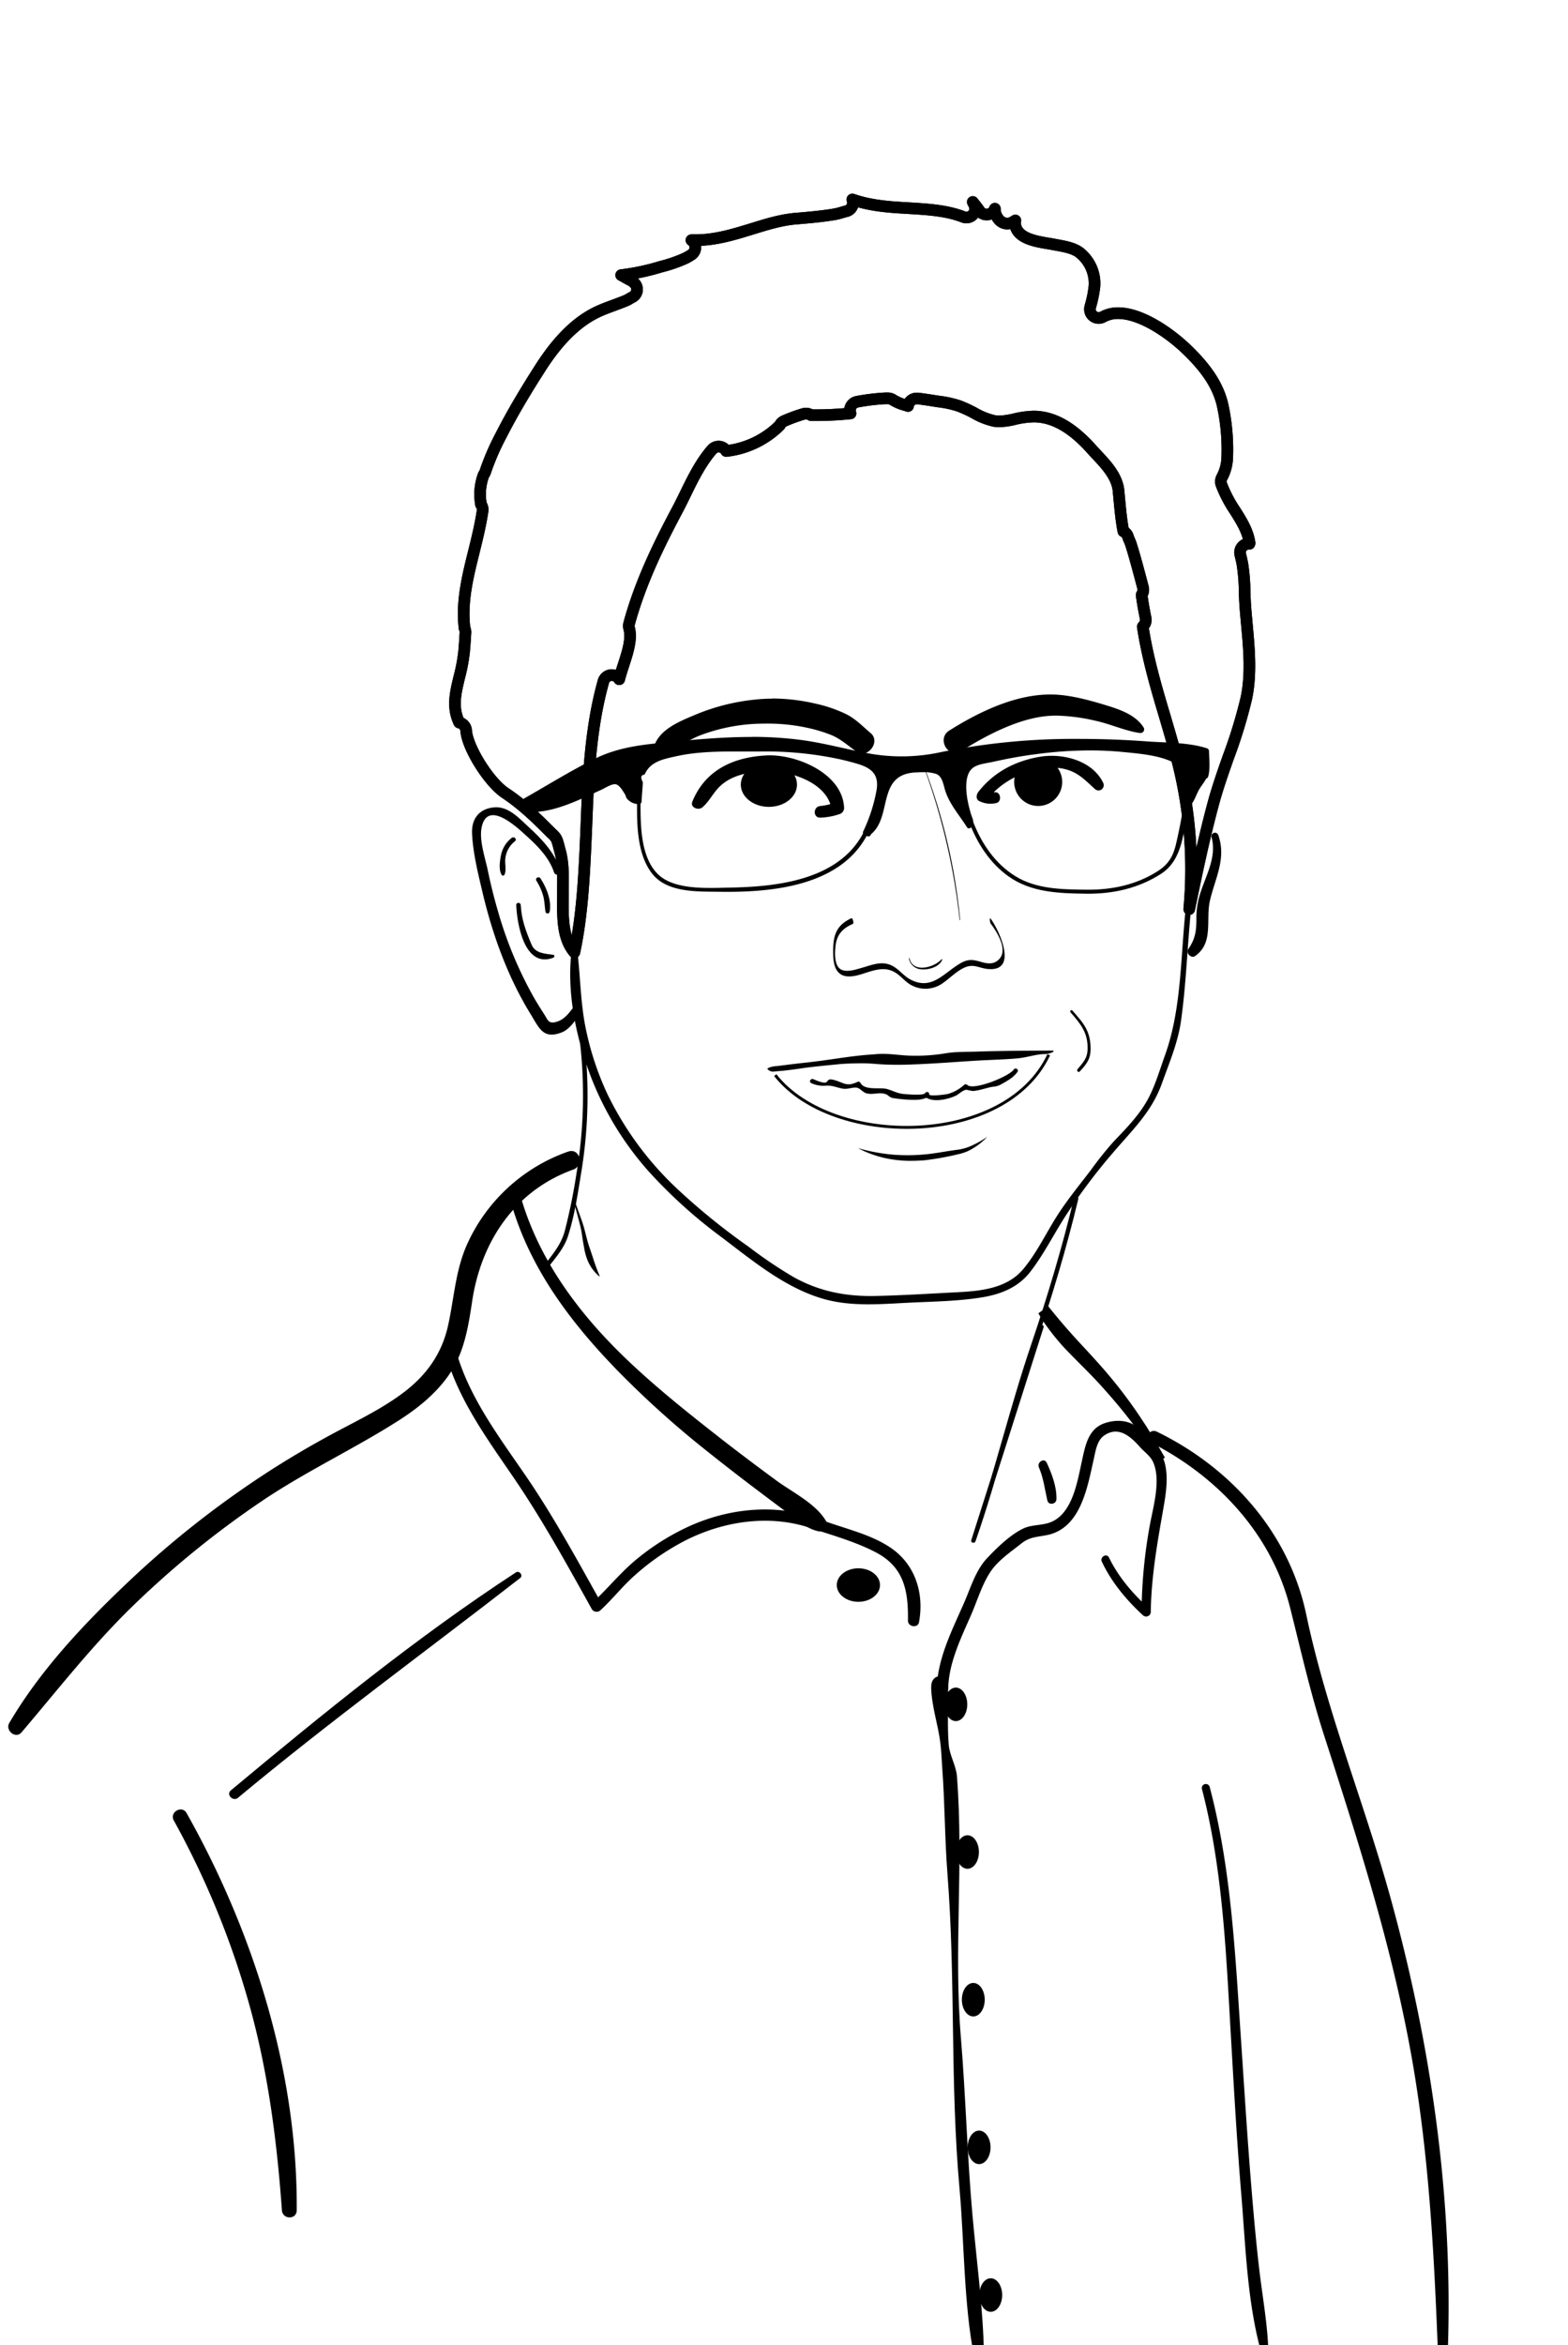 <svg xmlns="http://www.w3.org/2000/svg" viewBox="0 0 539 806"><defs><style>.cls-1,.cls-2{fill:none;stroke:#000;}.cls-1{stroke-linecap:round;stroke-linejoin:round;stroke-width:4px;}.cls-2{stroke-miterlimit:10;}</style></defs><title>Artboard 1</title><g id="ears"><path d="M192.63,299.19c-1.86-6.07-6.25-10.68-10.82-14.89-3.31-3-7-7.28-11.95-6.83-5.22.47-7.82,4-7.59,9,.32,6.8,2.09,13.85,3.65,20.44,3.44,14.51,8.63,28.87,16.47,41.61,3,4.9,4.34,8.78,10.76,6.27,2.8-1.1,5.71-5.13,6.56-8,.34-1.14-1.3-2.23-2.1-1.22-1.9,2.38-3.49,4.9-6.55,5.67-2.56.64-2.71-.67-4-2.68s-2.59-4.07-3.78-6.17a136.56,136.56,0,0,1-12-28.87q-2.09-7.1-3.59-14.35c-.9-4.33-3.06-10.48-2.11-14.89,2-9.38,11.84-.21,14.87,2.52,4.05,3.65,8.24,7.69,10,13,.47,1.42,2.7.83,2.26-.62Z"/><path d="M175.93,287.93a10,10,0,0,0-3.72,6c-.39,1.95-.84,5,.24,6.75a.57.57,0,0,0,1-.13c.67-1.59.05-3.73.25-5.46a8.78,8.78,0,0,1,3.34-6c.8-.66-.34-1.77-1.13-1.13Z"/><path d="M184.38,302.68a19,19,0,0,1,2.39,5.4c.45,1.76.45,3.55.76,5.33a.73.73,0,0,0,1.4,0c.76-3.9-1.05-8.33-3.16-11.54-.56-.86-1.94-.07-1.38.81Z"/><path d="M177.46,311c.23,6.3,2.75,21.91,12.72,18.15.43-.16.58-.95,0-1-3-.43-6.19-.51-7.45-3.5-1.94-4.59-3.46-8.56-3.72-13.61-.05-1-1.59-1-1.55,0Z"/><path d="M416.46,287.66c2,7.35-2.43,13.87-4.27,20.72a27.36,27.36,0,0,0-.93,7.15c0,4.29-.29,7-2.77,10.63-1,1.4,1,3.39,2.38,2.38,6.45-4.61,3.5-12.51,5.07-19.13,1.83-7.74,5.66-14.34,2.85-22.4a1.21,1.21,0,0,0-2.33.64Z"/></g><g id="Jawline"><path d="M407.57,312.5c-1.79,16.61-1.39,34.27-7.1,50.15-1.83,5.09-3.41,10.61-6,15.34-3,5.39-7.33,9.8-11.55,14.22a118.63,118.63,0,0,0-8,10c-4.18,5.45-8.51,10.71-12.13,16.56s-6.74,12.3-11.19,17.54C346,442.87,337,443.7,329,444.11c-9.3.48-18.63,1.07-27.93,1.28-10.11.23-19.28-1.51-28.17-6.43a154.73,154.73,0,0,1-15.59-10.51,227.58,227.58,0,0,1-24.86-20.2,110.79,110.79,0,0,1-23.58-32.1,100.83,100.83,0,0,1-7.45-22.35c-1.91-9.06-1.88-18.16-3-27.3-.11-.94-1.69-1.4-1.85-.25-2,14.54,1.56,31,6.84,44.56A106.81,106.81,0,0,0,223,402.6a170.07,170.07,0,0,0,25.18,22.7c10.48,7.95,21.39,17,34.12,20.87,9.49,2.91,19.45,2.09,29.22,1.58,8.63-.45,17.46-.49,26-1.88,6.55-1.06,12.49-3.43,16.64-8.78,4.38-5.65,7.67-12.13,11.46-18.17a200.92,200.92,0,0,1,17.18-23c6.47-7.59,13.08-13.78,16.56-23.46,2.54-7.09,5.57-14.17,6.62-21.67,1.77-12.65,2.17-25.57,3.43-38.28.12-1.19-1.72-1.17-1.85,0Z"/></g><g id="Hair"><path id="Hair_Color" data-name="Hair Color" class="cls-1" d="M197.44,327.28c-4.11-4.85-4-12-3.93-18.92,0,0,0-2.95,0-3.53.06-4.07.12-8.28-1-12.39-.18-.65-.32-1.18-.43-1.62-.61-2.32-.81-2.91-2.23-4.22-.19-.18-.44-.4-.75-.72-4.32-4.32-9.21-9.21-15.46-13.37-5.61-3.74-13-15.57-13.4-21.45a3,3,0,0,0-2.39-2.74c-2.47-5.25-1.31-10,0-15.49a60.35,60.35,0,0,0,1.66-8.66c.21-2.21.35-4.36.49-6.75a3,3,0,0,0-.34-1.57.54.54,0,0,1,0-.19c-1-8.73,1-17.1,3.23-26,1.13-4.57,2.29-9.3,3-14.07a3,3,0,0,0-.57-2.24l-.07-.62a19,19,0,0,1,1-9.54.5.5,0,0,1,.08-.13,3,3,0,0,0,.48-.92,84.05,84.05,0,0,1,5.45-12.58c4.17-8.19,9-16.1,13.26-22.76,6.13-9.68,12.48-16,19.43-19.42,1.9-.93,3.88-1.66,6-2.44,1.45-.54,2.95-1.09,4.43-1.72a9.17,9.17,0,0,0,1-.55c.28-.16.6-.36.88-.49a3,3,0,0,0,.84-4.85,5,5,0,0,0-1.32-1c-.6-.29-1.18-.62-1.76-.95s-1-.56-1.49-.82a78.24,78.24,0,0,0,13.55-2.87,49.35,49.35,0,0,0,8.39-2.88,17.93,17.93,0,0,0,2.21-1.27,3,3,0,0,0,0-5l1.33,0c7,0,13.34-2,19.49-3.88,5.15-1.59,10-3.1,15.18-3.53,4.48-.37,8.86-.76,13.17-1.48a21.72,21.72,0,0,0,2.5-.62c.51-.15,1-.3,1.52-.42a3,3,0,0,0,2.13-4l0-.06c6.33,2.23,13,2.64,19.53,3,6.65.41,12.93.8,18.6,3a3,3,0,0,0,3.77-4.14q-.25-.49-.51-1l.66.84c.59.74,1.15,1.45,1.6,2.13a3,3,0,0,0,5.34-.65,5.41,5.41,0,0,0,1,3.24,4,4,0,0,0,3.2,1.89,4.53,4.53,0,0,0,2.46-.86l.38-.23a.29.29,0,0,1,0,.06,4.71,4.71,0,0,0,.84,3.6c1.9,2.67,6.28,3.57,10.61,4.27l1,.17,1.68.31c2.93.54,6,1.09,8,2.67a13.55,13.55,0,0,1,5.08,11.34A39.34,39.34,0,0,1,374.9,105l-.14.55a3,3,0,0,0,4.37,3.36,10.6,10.6,0,0,1,5.23-1.28c7.94,0,17.83,6.86,23.87,12.74,6.91,6.71,10.63,12.58,12.07,19a71.82,71.82,0,0,1,1.54,18.32,15.32,15.32,0,0,1-1.78,6.34,3,3,0,0,0-.22,2.46,44.27,44.27,0,0,0,4.77,9.12c2.25,3.58,4.37,7,4.93,11a.39.39,0,0,1-.06.27h-.28a2.93,2.93,0,0,0-2.18,1,3,3,0,0,0-.67,2.72l.14.57c.21.9.42,1.74.57,2.59a64.25,64.25,0,0,1,.78,9.47c.06,1.79.12,3.64.26,5.47s.33,3.91.51,5.87c.78,8.47,1.58,17.22-.2,25.48a168.1,168.1,0,0,1-6.16,20.13c-1.81,5.14-3.68,10.45-5.13,15.8-3.35,12.36-6,25.18-8.32,36.46a150.08,150.08,0,0,0-4.62-53.07c-1.19-4.41-2.5-8.84-3.76-13.13-3-10-6-20.38-7.59-30.85a.47.47,0,0,1,.14-.21,3,3,0,0,0,.84-2.76c-.55-2.6-1-5.22-1.35-7.78a.57.57,0,0,1,0-.24,3,3,0,0,0,.45-2.48c-.54-2.07-1.09-4.14-1.65-6.2-.71-2.64-1.56-5.71-2.51-8.71-.14-.44-.33-.87-.53-1.33a11.53,11.53,0,0,1-.46-1.18,3,3,0,0,0-1.6-1.9c-.71-3.64-1.06-7.43-1.4-11.09q-.13-1.44-.27-2.87c-.49-4.94-4.33-9-7.41-12.29-.6-.64-1.18-1.26-1.72-1.86-6.62-7.45-13-11.15-19.62-11.33h-.48a30.5,30.5,0,0,0-6.52.9,25.53,25.53,0,0,1-5.25.76,10.16,10.16,0,0,1-1.65-.13,24.21,24.21,0,0,1-6.95-2.75,43.93,43.93,0,0,0-5.31-2.44,35.61,35.61,0,0,0-6.88-1.5l-1.43-.22c-1.7-.27-3.71-.58-5.75-.83l-.38,0a3,3,0,0,0-3,2.58l-.9-.29a15.87,15.87,0,0,1-4.2-1.75,3,3,0,0,0-1.79-.59h-.38l-.6,0a73.51,73.51,0,0,0-9.62,1.17,3,3,0,0,0-2.28,4,114.53,114.53,0,0,1-13.09.61h-.48a3,3,0,0,0-1.73-.55,3,3,0,0,0-.83.12,54.48,54.48,0,0,0-6.68,2.44,3,3,0,0,0-1.53,1.5A30.93,30.93,0,0,1,249.64,155a3,3,0,0,0-2.62-1.52,3,3,0,0,0-2.23,1q-.61.68-1.19,1.43c-3.33,4.28-5.71,9.15-8,13.85-.89,1.82-1.81,3.7-2.75,5.47-6.33,11.9-12.72,24.87-16.59,39.11a3,3,0,0,0,0,1.55c1,3.73-.5,8.26-1.92,12.64-.53,1.62-1.08,3.3-1.48,4.91h0a3,3,0,0,0-2.55-1.43l-.3,0a3,3,0,0,0-2.58,2.17c-4.59,16.32-5.25,33.78-5.9,50.67C200.91,299,200.36,313.69,197.44,327.28Z"/><path id="Hair_Color-2" data-name="Hair Color" class="cls-1" d="M197.44,327.28c-4.11-4.85-4-12-3.93-18.92,0,0,0-2.95,0-3.53.06-4.07.12-8.28-1-12.39-.18-.65-.32-1.18-.43-1.62-.61-2.32-.81-2.91-2.23-4.22-.19-.18-.44-.4-.75-.72-4.32-4.32-9.21-9.21-15.46-13.37-5.61-3.74-13-15.57-13.4-21.45a3,3,0,0,0-2.39-2.74c-2.47-5.25-1.31-10,0-15.49a60.35,60.35,0,0,0,1.66-8.66c.21-2.21.35-4.36.49-6.75a3,3,0,0,0-.34-1.57.54.54,0,0,1,0-.19c-1-8.73,1-17.1,3.23-26,1.13-4.57,2.29-9.3,3-14.07a3,3,0,0,0-.57-2.24l-.07-.62a19,19,0,0,1,1-9.54.5.5,0,0,1,.08-.13,3,3,0,0,0,.48-.92,84.05,84.05,0,0,1,5.45-12.58c4.17-8.19,9-16.1,13.26-22.76,6.13-9.68,12.48-16,19.43-19.42,1.9-.93,3.88-1.66,6-2.44,1.45-.54,2.95-1.09,4.43-1.72a9.17,9.17,0,0,0,1-.55c.28-.16.6-.36.88-.49a3,3,0,0,0,.84-4.85,5,5,0,0,0-1.32-1c-.6-.29-1.18-.62-1.76-.95s-1-.56-1.49-.82a78.24,78.24,0,0,0,13.55-2.87,49.35,49.35,0,0,0,8.39-2.88,17.93,17.93,0,0,0,2.21-1.27,3,3,0,0,0,0-5l1.33,0c7,0,13.34-2,19.49-3.88,5.15-1.59,10-3.1,15.18-3.53,4.48-.37,8.86-.76,13.17-1.48a21.72,21.72,0,0,0,2.5-.62c.51-.15,1-.3,1.52-.42a3,3,0,0,0,2.13-4l0-.06c6.33,2.23,13,2.64,19.53,3,6.65.41,12.93.8,18.6,3a3,3,0,0,0,3.77-4.14q-.25-.49-.51-1l.66.84c.59.74,1.15,1.45,1.6,2.13a3,3,0,0,0,5.34-.65,5.41,5.41,0,0,0,1,3.24,4,4,0,0,0,3.2,1.89,4.53,4.53,0,0,0,2.46-.86l.38-.23a.29.29,0,0,1,0,.06,4.71,4.71,0,0,0,.84,3.6c1.9,2.67,6.28,3.57,10.61,4.27l1,.17,1.68.31c2.93.54,6,1.09,8,2.67a13.55,13.55,0,0,1,5.08,11.34A39.34,39.34,0,0,1,374.9,105l-.14.55a3,3,0,0,0,4.37,3.36,10.6,10.6,0,0,1,5.23-1.28c7.94,0,17.83,6.86,23.87,12.74,6.91,6.71,10.63,12.58,12.07,19a71.82,71.82,0,0,1,1.54,18.32,15.32,15.32,0,0,1-1.78,6.34,3,3,0,0,0-.22,2.46,44.27,44.27,0,0,0,4.77,9.12c2.25,3.58,4.37,7,4.93,11a.39.39,0,0,1-.06.27h-.28a2.93,2.93,0,0,0-2.18,1,3,3,0,0,0-.67,2.72l.14.57c.21.9.42,1.74.57,2.59a64.25,64.25,0,0,1,.78,9.47c.06,1.79.12,3.64.26,5.47s.33,3.91.51,5.87c.78,8.47,1.58,17.22-.2,25.48a168.1,168.1,0,0,1-6.16,20.13c-1.81,5.14-3.68,10.45-5.13,15.8-3.35,12.36-6,25.18-8.32,36.46a150.08,150.08,0,0,0-4.62-53.07c-1.19-4.41-2.5-8.84-3.76-13.13-3-10-6-20.38-7.59-30.85a.47.47,0,0,1,.14-.21,3,3,0,0,0,.84-2.76c-.55-2.6-1-5.22-1.35-7.78a.57.57,0,0,1,0-.24,3,3,0,0,0,.45-2.48c-.54-2.07-1.09-4.14-1.65-6.2-.71-2.64-1.56-5.71-2.51-8.71-.14-.44-.33-.87-.53-1.33a11.53,11.53,0,0,1-.46-1.18,3,3,0,0,0-1.6-1.9c-.71-3.64-1.06-7.43-1.4-11.09q-.13-1.44-.27-2.87c-.49-4.94-4.33-9-7.41-12.29-.6-.64-1.18-1.26-1.72-1.86-6.62-7.45-13-11.15-19.62-11.33h-.48a30.5,30.5,0,0,0-6.52.9,25.53,25.53,0,0,1-5.25.76,10.16,10.16,0,0,1-1.65-.13,24.21,24.21,0,0,1-6.95-2.75,43.93,43.93,0,0,0-5.31-2.44,35.61,35.61,0,0,0-6.88-1.5l-1.43-.22c-1.7-.27-3.71-.58-5.75-.83l-.38,0a3,3,0,0,0-3,2.58l-.9-.29a15.87,15.87,0,0,1-4.2-1.75,3,3,0,0,0-1.79-.59h-.38l-.6,0a73.51,73.51,0,0,0-9.62,1.17,3,3,0,0,0-2.28,4,114.53,114.53,0,0,1-13.09.61h-.48a3,3,0,0,0-1.73-.55,3,3,0,0,0-.83.12,54.48,54.48,0,0,0-6.68,2.44,3,3,0,0,0-1.53,1.5A30.93,30.93,0,0,1,249.64,155a3,3,0,0,0-2.62-1.52,3,3,0,0,0-2.23,1q-.61.68-1.19,1.43c-3.33,4.28-5.71,9.15-8,13.85-.89,1.82-1.81,3.7-2.75,5.47-6.33,11.9-12.72,24.87-16.59,39.11a3,3,0,0,0,0,1.55c1,3.73-.5,8.26-1.92,12.64-.53,1.62-1.08,3.3-1.48,4.91h0a3,3,0,0,0-2.55-1.43l-.3,0a3,3,0,0,0-2.58,2.17c-4.59,16.32-5.25,33.78-5.9,50.67C200.91,299,200.36,313.69,197.44,327.28Z"/></g><g id="Glasses"><path d="M219,275.38c-.1,8,0,18.34,5.23,24.93s15.7,6.05,23.16,6.17c18,.28,41.74-1.93,50.87-19.88.43-.85-.85-1.61-1.28-.75-8.32,16.42-29.24,18.88-45.86,19.19-7.43.14-19.21,1-24.94-4.58-6.11-6-6-17.19-6-25.08a.59.59,0,0,0-1.18,0Z"/><path d="M333.29,282.89c2.74,7.11,7,13.69,13.25,18.2,7.87,5.68,17.54,5.93,26.9,6.05,9.13.12,18-1.85,25.74-6.88,7.54-4.9,7.8-15,9.08-23.25.14-.91-1.25-1.29-1.39-.38-.64,4.3-1.51,8.56-2.46,12.8-1,4.56-2.5,7.48-6.61,10.07-7.36,4.65-15.74,6.37-24.35,6.27-8.31-.1-17.09-.15-24.39-4.63-6.91-4.25-11.61-11.15-14.5-18.61-.3-.78-1.57-.44-1.26.35Z"/><path d="M297.69,286.23h0s0,0,0-.1a55.79,55.79,0,0,0,4.67-14.59c1-6.65-3.2-8.8-7.85-10.12-1.74-.5-3.51-1-5.27-1.36a121,121,0,0,0-27.76-2.78H252.3c-7.61,0-14,.29-20.2,1.7l-.63.14c-4,.88-8.44,1.88-10.54,6.25a1.79,1.79,0,0,0-1.26,1,3.22,3.22,0,0,0,.34,2.72c0,.92-.12,1.84-.19,2.76-.09,1.15-.19,2.34-.22,3.53a4.39,4.39,0,0,1-3.31-1.49,1.93,1.93,0,0,1-.24-.56,3.81,3.81,0,0,0-.43-1l-.3-.47c-.77-1.22-1.92-3.06-3.54-3.34a2.73,2.73,0,0,0-.46,0,9.55,9.55,0,0,0-4,1.45c-.4.21-.76.41-1.06.54l-2.76,1.26c-6.44,3-13.75,6.3-20.73,6.3-.71,0-1.41,0-2.08-.1a.22.22,0,0,1-.1,0l0-2.61c2.44-1.35,4.88-2.78,7.33-4.21,5.52-3.23,11.23-6.56,17-9.43,6.83-3.4,14.12-4.52,21-5.22,10-1,21.39-2.19,32.48-2.19a128.78,128.78,0,0,1,16.37,1c4.92.63,9.85,1.72,14.61,2.78,2.58.57,5.25,1.17,7.9,1.68a64.26,64.26,0,0,0,26.29-.21A228.38,228.38,0,0,1,370,254.92h.88c7.79,0,15.67.29,23.41.86,1.54.11,3.16.19,4.81.27,5.35.26,10.88.53,15.54,2.05,0,.54.06,1.11.09,1.71a22.18,22.18,0,0,1-.32,6.77l0,0a1.76,1.76,0,0,0-.69.72,16,16,0,0,1-1.11,1.73c-.42.6-.85,1.23-1.18,1.81s-.67,1.33-1,2c-.73,1.62-1.48,3.3-2.75,3.86l0-.34a55.09,55.09,0,0,0,.67-7.52c0-4.36-1.62-6.64-5.9-8.39-4.61-1.89-10.33-2.43-15.37-2.91l-1.18-.11c-3.59-.35-7.33-.52-11.12-.52a142.71,142.71,0,0,0-18.89,1.32c-4.78.64-9.76,1.53-14.79,2.64-.6.13-1.19.24-1.75.35-3.73.71-7.25,1.39-8,6.89-.44,3.12,0,7,1.41,11.63.17.56.33,1,.48,1.42.44,1.21.53,1.45-.09,2.43-.75-1.19-1.56-2.34-2.35-3.45a34,34,0,0,1-4.77-8.29c-.17-.47-.3-1-.44-1.53-.53-2-1.18-4.45-3.49-5.28a14.56,14.56,0,0,0-4.82-.63c-1,0-1.94,0-2.67.09-8.7.49-10.12,6.6-11.38,12-.83,3.55-1.68,7.22-4.44,9.48l-.26.21-.07.27Z"/><path d="M258.35,255.25a127.82,127.82,0,0,1,16.25,1c4.87.62,9.78,1.71,14.52,2.76,2.59.57,5.26,1.17,7.92,1.69a65.26,65.26,0,0,0,26.68-.21A227.39,227.39,0,0,1,370,255.92h3.91a144.73,144.73,0,0,0-18.14,1.33c-4.81.65-9.81,1.54-14.87,2.65-.59.13-1.17.24-1.73.35-3.73.71-8,1.52-8.82,7.73a28.81,28.81,0,0,0,1.34,11.69l-.08-.11a33.3,33.3,0,0,1-4.64-8c-.15-.42-.28-.92-.42-1.45-.55-2.09-1.31-5-4.11-6a15.49,15.49,0,0,0-5.16-.69c-1,0-2,0-2.73.09-7.36.41-9.94,4.62-11.32,9q.07-.43.14-.85c1.08-7.43-3.72-9.85-8.56-11.23-1.75-.5-3.54-1-5.32-1.37a122,122,0,0,0-28-2.8h-9.2c-7.68,0-14.08.29-20.41,1.72l-.63.14c-3.87.86-8.65,1.93-11,6.42a2.77,2.77,0,0,0-1.45,1.36,3.92,3.92,0,0,0,.23,3.35c0,.81-.11,1.62-.17,2.48s-.13,1.63-.17,2.47a2.78,2.78,0,0,1-1.55-.93,2.72,2.72,0,0,1-.1-.29,4.71,4.71,0,0,0-.55-1.2l-.29-.45c-.86-1.37-2.16-3.43-4.22-3.79a3.71,3.71,0,0,0-.63-.05,10.2,10.2,0,0,0-4.43,1.57c-.38.2-.74.4-1,.51l-2.77,1.26c-6.35,2.91-13.55,6.21-20.32,6.21-.4,0-.8,0-1.19,0v-.39l0-.71c2.29-1.3,4.59-2.65,6.83-4,5.5-3.22,11.19-6.54,16.93-9.4,6.32-3.14,12.82-4.32,20.64-5.12,10-1,21.34-2.18,32.37-2.18m122.13.82c4.59.14,9.17.38,13.72.71,1.56.12,3.15.19,4.83.27,5,.24,10.24.5,14.64,1.81,0,.32,0,.66,0,1a24.45,24.45,0,0,1-.19,6.1,2.57,2.57,0,0,0-.77.93,16.12,16.12,0,0,1-1,1.6c-.43.62-.88,1.26-1.23,1.88s-.71,1.39-1,2.1l-.4.89a39.56,39.56,0,0,0,.27-4.49c0-4.79-1.85-7.4-6.52-9.31s-10.54-2.49-15.66-3l-1.17-.11c-1.8-.17-3.64-.31-5.5-.4M301.58,279a18.91,18.91,0,0,1-1.15,3.21q.63-1.65,1.15-3.21m-43.23-25.73c-10.88,0-21.78,1.09-32.58,2.19-7.47.76-14.54,1.94-21.33,5.32-8.33,4.14-16.31,9.12-24.4,13.71a1,1,0,0,0-.49.85l.07,2.62a1,1,0,0,0,1,1c.73.07,1.45.11,2.18.11,8.22,0,16.62-4.38,23.9-7.64,1.17-.53,3.25-1.91,4.62-1.91l.29,0c1.38.24,2.54,2.41,3.18,3.38.33.49.32,1,.71,1.56a5.39,5.39,0,0,0,4.12,1.91h0a1,1,0,0,0,.94-1c.06-2.19.33-4.36.42-6.54q-1.19-2.25.25-2.53a1,1,0,0,0,.44-.25c1.93-4.38,6.48-5.18,10.62-6.11,6.52-1.47,13.26-1.67,20-1.67l7.46,0h1.73A121.1,121.1,0,0,1,289,261q2.63.61,5.22,1.35c4.81,1.37,8,3.34,7.13,9a55.52,55.52,0,0,1-4.59,14.32,1,1,0,0,0,.59,1.46l.86.28a1,1,0,0,0,.32.05.91.91,0,0,0,.86-.74c7.48-6.14,1.89-20.5,15.24-21.25.78,0,1.69-.09,2.62-.09a14,14,0,0,1,4.48.57c2.35.85,2.56,4,3.33,6.2,1.59,4.56,4.8,8.1,7.33,12.14a.84.84,0,0,0,.71.41.87.87,0,0,0,.73-.41c1.3-2,.57-2.41-.16-4.86-1-3.43-1.88-7.61-1.38-11.2.77-5.54,4.45-5.41,9-6.4,4.87-1.07,9.77-2,14.71-2.62a141.05,141.05,0,0,1,18.75-1.31c3.68,0,7.36.17,11,.52,5.12.5,11.43,1,16.26,3,3.93,1.61,5.27,3.54,5.28,7.47a56.87,56.87,0,0,1-.7,7.7,1,1,0,0,0,.86,1.21.9.9,0,0,0,.3-.05c2.43-.85,3.18-4.2,4.43-6.38.67-1.17,1.87-2.65,2.33-3.59.16-.32.62-.34.76-.79.81-2.52.39-6.25.32-8.89a1,1,0,0,0-.71-.93c-6.26-2.05-14-1.89-20.59-2.37q-11.72-.86-23.47-.86H370a229.66,229.66,0,0,0-46.66,4.57,63.26,63.26,0,0,1-25.89.2c-7.54-1.47-14.94-3.5-22.57-4.47a130.62,130.62,0,0,0-16.5-1Z"/></g><g id="eyes"><g id="Brows"><g id="Left_Eyebrow" data-name="Left Eyebrow"><path d="M296.39,258a2.36,2.36,0,0,1-1.37-.46c-.8-.56-1.57-1.15-2.34-1.73a29.55,29.55,0,0,0-6.55-4.11,51.51,51.51,0,0,0-8.72-2.61,64.33,64.33,0,0,0-13.95-1.41c-1.31,0-2.68,0-4.06.1a63.56,63.56,0,0,0-18.57,3.82,44.61,44.61,0,0,0-5.1,2.35c-3,1.55-6.16,3.15-9.4,3.16a.58.58,0,0,1-.43-.25.33.33,0,0,1-.07-.29c1.82-5.07,7.66-7.52,12.81-9.69l1-.41a70.84,70.84,0,0,1,19.93-5,54.63,54.63,0,0,1,6-.32,64.66,64.66,0,0,1,14.54,1.73,45.72,45.72,0,0,1,10.14,3.43,28.82,28.82,0,0,1,6.33,4.66c.7.62,1.41,1.25,2.16,1.87a2.41,2.41,0,0,1,.7,2.81,3.49,3.49,0,0,1-3,2.37Z"/><path d="M265.52,242.12a63.66,63.66,0,0,1,14.31,1.7,45.39,45.39,0,0,1,9.92,3.36,28.07,28.07,0,0,1,6.11,4.51c.7.62,1.42,1.26,2.18,1.9a1.38,1.38,0,0,1,.4,1.71,2.53,2.53,0,0,1-2.05,1.71,1.37,1.37,0,0,1-.8-.28c-.78-.55-1.56-1.14-2.31-1.71a30.33,30.33,0,0,0-6.77-4.23,52.45,52.45,0,0,0-8.89-2.66,65.35,65.35,0,0,0-14.16-1.43c-1.33,0-2.71,0-4.11.1a64.54,64.54,0,0,0-18.86,3.87,45.4,45.4,0,0,0-5.21,2.4c-2.79,1.43-5.43,2.78-8.14,3,2-4.12,7.25-6.32,11.91-8.28l1-.41a69.85,69.85,0,0,1,19.65-4.95,53.64,53.64,0,0,1,5.85-.32h0m0-2a55.41,55.41,0,0,0-6.07.33,71.69,71.69,0,0,0-20.21,5.09c-5.31,2.26-12.24,4.85-14.34,10.68a1.5,1.5,0,0,0,1.43,1.88h0c5.29,0,10-3.81,14.83-5.56a62.32,62.32,0,0,1,18.28-3.76q2-.09,4-.09a64,64,0,0,1,13.73,1.38,51.18,51.18,0,0,1,8.55,2.55c3.32,1.37,5.8,3.71,8.7,5.73a3.35,3.35,0,0,0,1.94.64c3.13,0,5.85-4.53,2.93-7s-5.24-5-8.68-6.66a47.51,47.51,0,0,0-10.36-3.51,65.66,65.66,0,0,0-14.76-1.75Z"/></g><g id="Right_Eyebrow" data-name="Right Eyebrow"><path d="M328.28,257.82a3.18,3.18,0,0,1-2.81-2.41,2.91,2.91,0,0,1,1.31-3.43c13.08-8.24,24.26-12.25,34.18-12.25l1.14,0c5.84.19,12.54,2,18.33,3.83,4.42,1.37,9.34,3.15,11.81,7.07.05.08,0,.1,0,.12a.49.49,0,0,1-.39.2,50.9,50.9,0,0,1-8.27-2.21,67.74,67.74,0,0,0-6.7-1.94A65.6,65.6,0,0,0,363.1,245q-1,0-2,.05c-11.4.61-23.33,7.31-31.31,12.29a2.94,2.94,0,0,1-1.56.49Z"/><path d="M361,240.73l1.1,0c5.72.19,12.34,2,18.07,3.79,3.59,1.11,7.53,2.5,10,5.1-2.05-.45-4.11-1.13-6.25-1.83a68.64,68.64,0,0,0-6.8-2,66.48,66.48,0,0,0-14-1.85c-.68,0-1.36,0-2,.05-11.63.62-23.71,7.4-31.78,12.44a2,2,0,0,1-1,.34,2.2,2.2,0,0,1-1.85-1.69,1.91,1.91,0,0,1,.88-2.31c12.92-8.14,23.92-12.09,33.64-12.09m0-2c-12.2,0-24.67,6.08-34.71,12.4-3.72,2.34-1.44,7.69,2,7.69a3.92,3.92,0,0,0,2.09-.64c8.84-5.52,20.22-11.57,30.83-12.14q1-.05,1.91-.05a64.54,64.54,0,0,1,13.59,1.8c5,1.09,9.92,3.4,15,4.16l.21,0a1.24,1.24,0,0,0,1.21-1.85c-2.66-4.22-7.77-6.07-12.36-7.49-5.76-1.78-12.55-3.68-18.59-3.87l-1.17,0Z"/></g></g><ellipse cx="264.31" cy="269.65" rx="8.16" ry="6.15"/><path d="M264.31,265c3.61,0,6.66,2.13,6.66,4.65s-3.05,4.65-6.66,4.65-6.66-2.13-6.66-4.65,3.05-4.65,6.66-4.65m0-3c-5.33,0-9.66,3.43-9.66,7.65s4.33,7.65,9.66,7.65,9.66-3.43,9.66-7.65-4.33-7.65-9.66-7.65Z"/><circle cx="356.88" cy="268.74" r="6.75"/><path d="M356.88,263.49a5.25,5.25,0,1,1-5.25,5.25,5.26,5.26,0,0,1,5.25-5.25m0-3a8.25,8.25,0,1,0,8.25,8.25,8.26,8.26,0,0,0-8.25-8.25Z"/><path d="M341.91,272.29l-3.22-.4.41,3.14a29,29,0,0,1,15.67-10.1c3.9-1.07,7.88-1.58,11.84-.47,4.27,1.2,6.6,3.88,9.76,6.69a1.8,1.8,0,0,0,2.82-2.17c-3.69-7.59-13.79-10.17-21.49-8.93-8.57,1.38-16.09,5.26-21.42,12.15-.69.89-.91,2.57.41,3.14a8.5,8.5,0,0,0,5.74.65c2.06-.4,1.62-4-.5-3.71Z"/><path d="M282,281a22.61,22.61,0,0,0,6.57-1.21,2.21,2.21,0,0,0,1.59-2.08c-.4-11.85-16.39-18.62-26.72-18.09-11.31.58-21,5-25.43,15.84-.86,2.09,2.06,3.18,3.44,2,2.23-1.9,3.48-4.56,5.48-6.67,3.71-3.92,8.69-5.05,13.9-5.64,8.67-1,23.56,3,25.08,13.14l1.51-2.66A18.09,18.09,0,0,1,282,277c-2.53.21-2.61,4.09,0,4Z"/></g><g id="Mouth"><path d="M368,347.92c3.49,4,6,7,5.86,12.6-.08,3.25-1.49,4.54-3.46,6.94-.44.53.29,1.3.77.77,2.35-2.55,3.7-4.2,3.72-7.72,0-6.11-2.34-8.8-6.27-13.22-.38-.42-1,.2-.62.62Z"/><path d="M263.86,367.16a7,7,0,0,1,3-.75l3.05-.38q3.05-.39,6.11-.73c4.08-.42,8.14-1,12.2-1.59s8.21-1.13,12.42-1.37c4.24-.5,8.13.35,12.17.46A62.11,62.11,0,0,0,325,362c4-.68,8.18-.42,12.29-.65,8.24-.22,16.44-.27,24.64-.29a.23.23,0,0,1,.12.42l-.1.06a6.43,6.43,0,0,1-3,.72,19.33,19.33,0,0,0-3.06.36c-2,.39-4.05.92-6.09,1.11s-4.07.3-6.11.4l-6.1.28c-8.13.45-16.34,1.17-24.64,1.44-2.07.09-4.17.1-6.25.07s-4.12-.14-6.13-.31a54.88,54.88,0,0,0-6-.17c-2,.05-4,.09-6.07.28-4.07.42-8.14.77-12.2,1.33-2,.3-4,.58-6.08.82-1,.13-2,.19-3.06.28s-2,.46-3.17-.56l-.1-.08a.25.25,0,0,1,0-.35Z"/><path d="M278.8,372.21a9.78,9.78,0,0,0,5,.91c2.46-.15,3.41.55,5.77,1,1.78.36,3.44-.55,5-.31,1,.15,2.05,1.59,3.25,1.93,2.2.62,4.48-.52,6.66.3,1.07.4,1.17,1.14,2.68,1.37,2.39.37,8.16,1,10.36.18,1.14-.41,1.23-.05,1.78-1.15l-1.4-.38-.05.4a.75.75,0,0,0,.37.65c2.62,1.86,7.45.73,10.12-.44,1.22-.54,2.38-1.87,3.68-2.13.37-.07,1.95.44,2.51.4,2.11-.14,4.61-1.1,6.71-1.45a6.5,6.5,0,0,0,2.82-.79c2-1.11,4.45-2.44,5.72-4.37.53-.81-.77-1.56-1.3-.76-1.55,2.37-14,7.38-16,5.27a.77.77,0,0,0-1.06,0,13.8,13.8,0,0,1-5.66,3.14c-.67.16-6.47.95-6.36.08s-1.08-1-1.4-.38c-.46.92-6.43.39-7.4.29-2.13-.22-3.41-1-5.51-1.66-2.56-.77-7.94.63-9.34-2.22a.76.76,0,0,0-1-.27c-4,1.92-4.92,0-8.54-.78-3.07-.64,0,2.73-6.63-.16-.88-.38-1.64.91-.76,1.3Z"/><path class="cls-2" d="M266.5,369.5c19.59,25,79,25,94-7"/><path d="M294.92,394.58a64.51,64.51,0,0,0,11.31,2.18,62.62,62.62,0,0,0,11.4,0c1.89-.15,3.77-.43,5.68-.74s3.83-.62,5.73-.87a16.8,16.8,0,0,0,5.35-1.6,31.9,31.9,0,0,0,5-2.87,22,22,0,0,1-4.53,3.73,17.94,17.94,0,0,1-2.65,1.41,18.21,18.21,0,0,1-2.88.87,97.52,97.52,0,0,1-11.53,2.07c-2,.15-3.92.21-5.9.18a41.87,41.87,0,0,1-5.89-.59A37.26,37.26,0,0,1,294.92,394.58Z"/></g><g id="Nose"><path d="M292.76,315.53c-5.42,2.45-6.43,6.15-6.36,11.68,0,2.28.15,5.46,2,7.15,2.71,2.54,7.55.46,10.48-.43,3.35-1,6.28-1.49,9.33.61,1.75,1.2,3.14,3,5,4a10.21,10.21,0,0,0,10.79-.6c2.52-1.73,4.7-4.12,7.51-5.39,3.19-1.45,4.94.17,8.08.47,10.74,1,3.68-13.67.89-17.38-.33-.43-.23,1.37.06,1.76,2.61,3.47,6.56,10.07,2,13-1.67,1.09-3.64.68-5.44.14-3-.89-4.62-.94-7.45.81-5.57,3.44-9.59,9.07-16.75,5.25-2.34-1.25-3.94-3.59-6.33-4.76-3.41-1.66-6.57-.3-10,.68-2.06.59-6,2-7.94.35s-1.69-6-1.33-8.35c.54-3.58,2.62-5.59,5.86-7,.5-.23-.1-2.11-.45-1.95Z"/><path d="M312.45,329.51a4.58,4.58,0,0,0,4,3.6c2.45.35,6.38-.69,7.4-3.2,0-.06-.06-.38-.12-.32-2.31,2.78-9.77,5.07-11.07-.13-.08-.34-.28-.3-.19,0Z"/><path d="M318.08,265A220.57,220.57,0,0,1,329.86,316c0,.12.21.45.19.15a199.89,199.89,0,0,0-11.84-51.25c-.12-.34-.2,0-.13.17Z"/></g><g id="Neck"><path d="M199.38,358.28a161,161,0,0,1-1.23,45.1,197.63,197.63,0,0,1-4,19.64c-1.29,4.82-4.3,8.18-7.26,12.1-.58.77.72,1.52,1.3.76,2.62-3.47,5.61-6.7,7-10.89,2.21-6.79,3.34-14.17,4.47-21.2a162.41,162.41,0,0,0,1.28-45.5c-.11-.95-1.62-1-1.5,0Z"/><path d="M197.1,411c.63,2.34,1.5,4.6,2.31,6.89.42,1.14.82,2.29,1.18,3.47s.64,2.41.94,3.56.61,2.34,1,3.48l1.14,3.37a67.7,67.7,0,0,0,2.45,6.71.1.1,0,0,1-.05.14.1.1,0,0,1-.1,0,14.22,14.22,0,0,1-4.25-6.15,20.27,20.27,0,0,1-.92-3.61c-.23-1.21-.43-2.42-.62-3.63l-.27-1.8c-.1-.58-.22-1.16-.36-1.75-.28-1.17-.59-2.34-.9-3.51-.61-2.35-1.31-4.69-1.69-7.11a.1.1,0,0,1,.08-.11A.1.1,0,0,1,197.1,411Z"/><path d="M369.21,411.69c-4.12,17.1-9.07,33.68-14.72,50.33-7.54,22.22-12.87,45.11-20.61,67.27l1.45.4,23.39-73.48c.29-.92-1.15-1.32-1.45-.4l-23.39,73.48c-.3.93,1.13,1.3,1.45.4,7.74-22.16,13.07-45.05,20.61-67.27,5.65-16.64,10.6-33.23,14.72-50.33.23-.94-1.22-1.34-1.45-.4Z"/></g><g id="Shirt"><g id="Left"><path d="M175.19,411.5c6,22.86,19.93,41.71,36.07,58.49A327,327,0,0,0,243,498.69q8.63,6.89,17.46,13.54,5.21,3.95,10.46,7.84c3.28,2.44,6.35,5.32,10.43,6.19a2.37,2.37,0,0,0,2.64-3.44c-3.49-6.08-11.7-10-17.25-14.1-6.47-4.77-12.91-9.59-19.24-14.54-10.69-8.36-21.31-16.82-31.19-26.15-16.84-15.91-31.27-34.94-37.53-57.53a1.88,1.88,0,0,0-3.63,1Z"/><path d="M153.23,465.49C157.54,480.79,167.1,494,176,507c10.18,14.8,18.71,30.35,27.43,46a1.93,1.93,0,0,0,3,.38c4.18-3.85,7.67-8.39,12-12.17a83,83,0,0,1,16.74-11.57c13.24-6.83,29.11-9.31,43.43-4.51,7.46,2.5,15.79,4.8,22.73,8.51,9.52,5.1,10.92,13.28,10.78,23.35,0,2.12,3.39,2.7,3.8.51,1.8-9.72-1.17-19.58-9.43-25.36-7.18-5-16.33-6.79-24.4-9.9-14.4-5.54-30.53-4.14-44.51,2a81.68,81.68,0,0,0-18.15,11.15c-5.8,4.63-10.25,10.32-15.65,15.3l3,.38c-8.47-15.17-16.69-30.31-26.56-44.63-9-13.08-19-26.45-23.38-41.94-.64-2.26-4.17-1.3-3.53,1Z"/></g><g id="Right"><path d="M378.77,536.72c3.26,7,8.47,13.2,14.11,18.4a1.6,1.6,0,0,0,2.7-1.12c.15-11.09,1.92-21.9,3.84-32.79,1-5.91,2.59-13,.82-18.9-.88-3-2.87-4.56-4.89-6.7-1.72-1.83-2.9-4.09-5-5.56-3.1-2.16-7.29-2.13-10.75-.89-5.68,2-6.6,8-7.76,13.26-1.48,6.67-3.07,17-9.95,20.4-3.15,1.57-6.87,1-10,2.43-4.46,2.06-9.18,6.64-12.57,10.24-4,4.24-5.69,10.33-8,15.54-4,9.12-9,18.85-9.28,29-.07,2.52,3.85,2.52,3.92,0,.23-8.84,4.61-17.56,8.06-25.51,2-4.68,3.62-10.11,6.48-14.38,2.6-3.89,7-6.83,10.62-9.71,3-2.41,5.83-2.17,9.39-3,11.14-2.72,13.34-16.59,15.47-26,.6-2.65,1.09-6.29,3.46-8,4.94-3.53,9.15.19,12.32,3.77,1.55,1.75,3.67,3.14,4.64,5.32,2.74,6.15,0,15.38-1.12,21.5a172.8,172.8,0,0,0-2.87,30l2.7-1.12c-5.55-5-10.63-10.87-13.89-17.6-.8-1.66-3.23-.21-2.46,1.44Z"/><path d="M398.6,502c-1.62-2.21-3.12-4.49-4.75-6.68s-3.23-4.39-4.86-6.55c-3.29-4.32-6.79-8.42-10.38-12.41s-7.51-7.72-11.38-11.71a77.4,77.4,0,0,1-5.52-6.33c-.86-1.12-1.7-2.25-2.52-3.39s-1.55-2.35-2.25-3.58l3.38-2.44c3.4,4.26,6.92,8.36,10.63,12.37s7.45,8,11,12.3a161.4,161.4,0,0,1,9.9,13.27l2.28,3.45,2.15,3.53c1.45,2.34,2.77,4.75,4.16,7.13Z"/><path d="M357.13,504.3c1.59,3.73,2,7.47,2.9,11.37.41,1.79,3.07,1.33,3.12-.42.13-4.26-1.57-8.71-3.32-12.52-.85-1.85-3.47-.24-2.7,1.58Z"/></g><g id="Shirt-2" data-name="Shirt"><path d="M195.3,395.77a59.76,59.76,0,0,0-35,32.46c-3.78,8.79-4.23,18.11-6.28,27.34-2.12,9.58-7.34,16.94-15.09,22.84-7,5.34-15,9.25-22.77,13.37-8.79,4.67-17.39,9.71-25.72,15.18a333.4,333.4,0,0,0-45,35.42C29.78,557.1,14.13,573.48,3.19,592.15c-1.49,2.54,2.18,5.6,4.19,3.24,12.39-14.54,24-29.5,37.68-42.88A322.93,322.93,0,0,1,90,515.89c15.07-10.18,31.49-17.82,46.79-27.54,6.63-4.21,12.88-9.21,17.43-15.69,5.35-7.63,6.74-16.53,8.1-25.55,3.09-20.46,14.69-37.94,34.73-45.16,3.85-1.39,2.2-7.56-1.7-6.18Z"/><path d="M395.49,495.69c23,11.67,41.62,31.49,48,56.91,3.73,14.78,7,29.41,11.73,44,12.1,37.48,24,74.74,30.61,113.68,5.47,32.39,7.17,65,8.44,97.77a1.7,1.7,0,0,0,3.41,0c1.89-52.69-5.88-106.21-20-156.93-9-32.25-21.74-63.38-28.64-96.18-5.93-28.19-25.87-50.52-51.41-62.93-2.48-1.21-4.68,2.47-2.18,3.73Z"/><path d="M59.75,625.67a294.8,294.8,0,0,1,26.37,64.82c6.18,22.63,9.09,45.76,10.79,69.12.23,3.23,5.06,3.31,5.09,0,.34-47.35-14.78-95.48-37.86-136.5-1.61-2.85-6-.3-4.39,2.57Z"/><path d="M80.58,616.56q47.26-39.39,97.4-75.13"/><path d="M81.84,617.82c31.54-26.26,64.63-50.35,97-75.52,1.09-.85-.33-2.67-1.48-1.92-34.35,22.43-66.54,48.7-98,74.92-1.76,1.47.77,4,2.52,2.52Z"/><ellipse cx="295.07" cy="544.74" rx="7.43" ry="5.76"/><path d="M413.18,614.87c7.39,28.44,8.37,58.43,10.1,87.62,1,17.42,2,34.84,3.46,52.23,1.41,17.14,2,35.47,6.38,52.16a1.44,1.44,0,0,0,2.82-.38c-.43-9.26-2.18-18.5-3.2-27.72-1-8.62-1.76-17.26-2.48-25.91-1.46-17.65-2.55-35.32-3.74-53-1.93-28.57-3.33-57.94-10.69-85.75a1.37,1.37,0,0,0-2.65.73Z"/><path d="M320.08,579.83c.16,6.64,2.36,12.72,3.17,19.17.35,2.83.43,5.72.64,8.56.91,12.11.85,24.21,1.79,36.32,2.87,36.83.85,71.66,4.17,108.45,1.63,18.11,1.44,39.68,5,57.54.72,3.62,3.47,2.77,3.39-.87-.32-16.09-2.59-32.2-4-48.22-1.71-19.05-2.31-41.11-3.91-60.17-2.57-30.71,1-59.44-1.38-90.17-.28-3.59-2.52-7.19-2.82-10.78-.56-6.7-.07-13-.24-19.81-.13-5-5.9-5-5.78,0Z"/><ellipse cx="328.57" cy="585.74" rx="3.93" ry="5.76"/><ellipse cx="332.57" cy="636.49" rx="3.93" ry="5.76"/><ellipse cx="334.57" cy="687.24" rx="3.93" ry="5.76"/><ellipse cx="336.57" cy="737.99" rx="3.93" ry="5.76"/><ellipse cx="340.57" cy="788.74" rx="3.93" ry="5.76"/></g></g></svg>